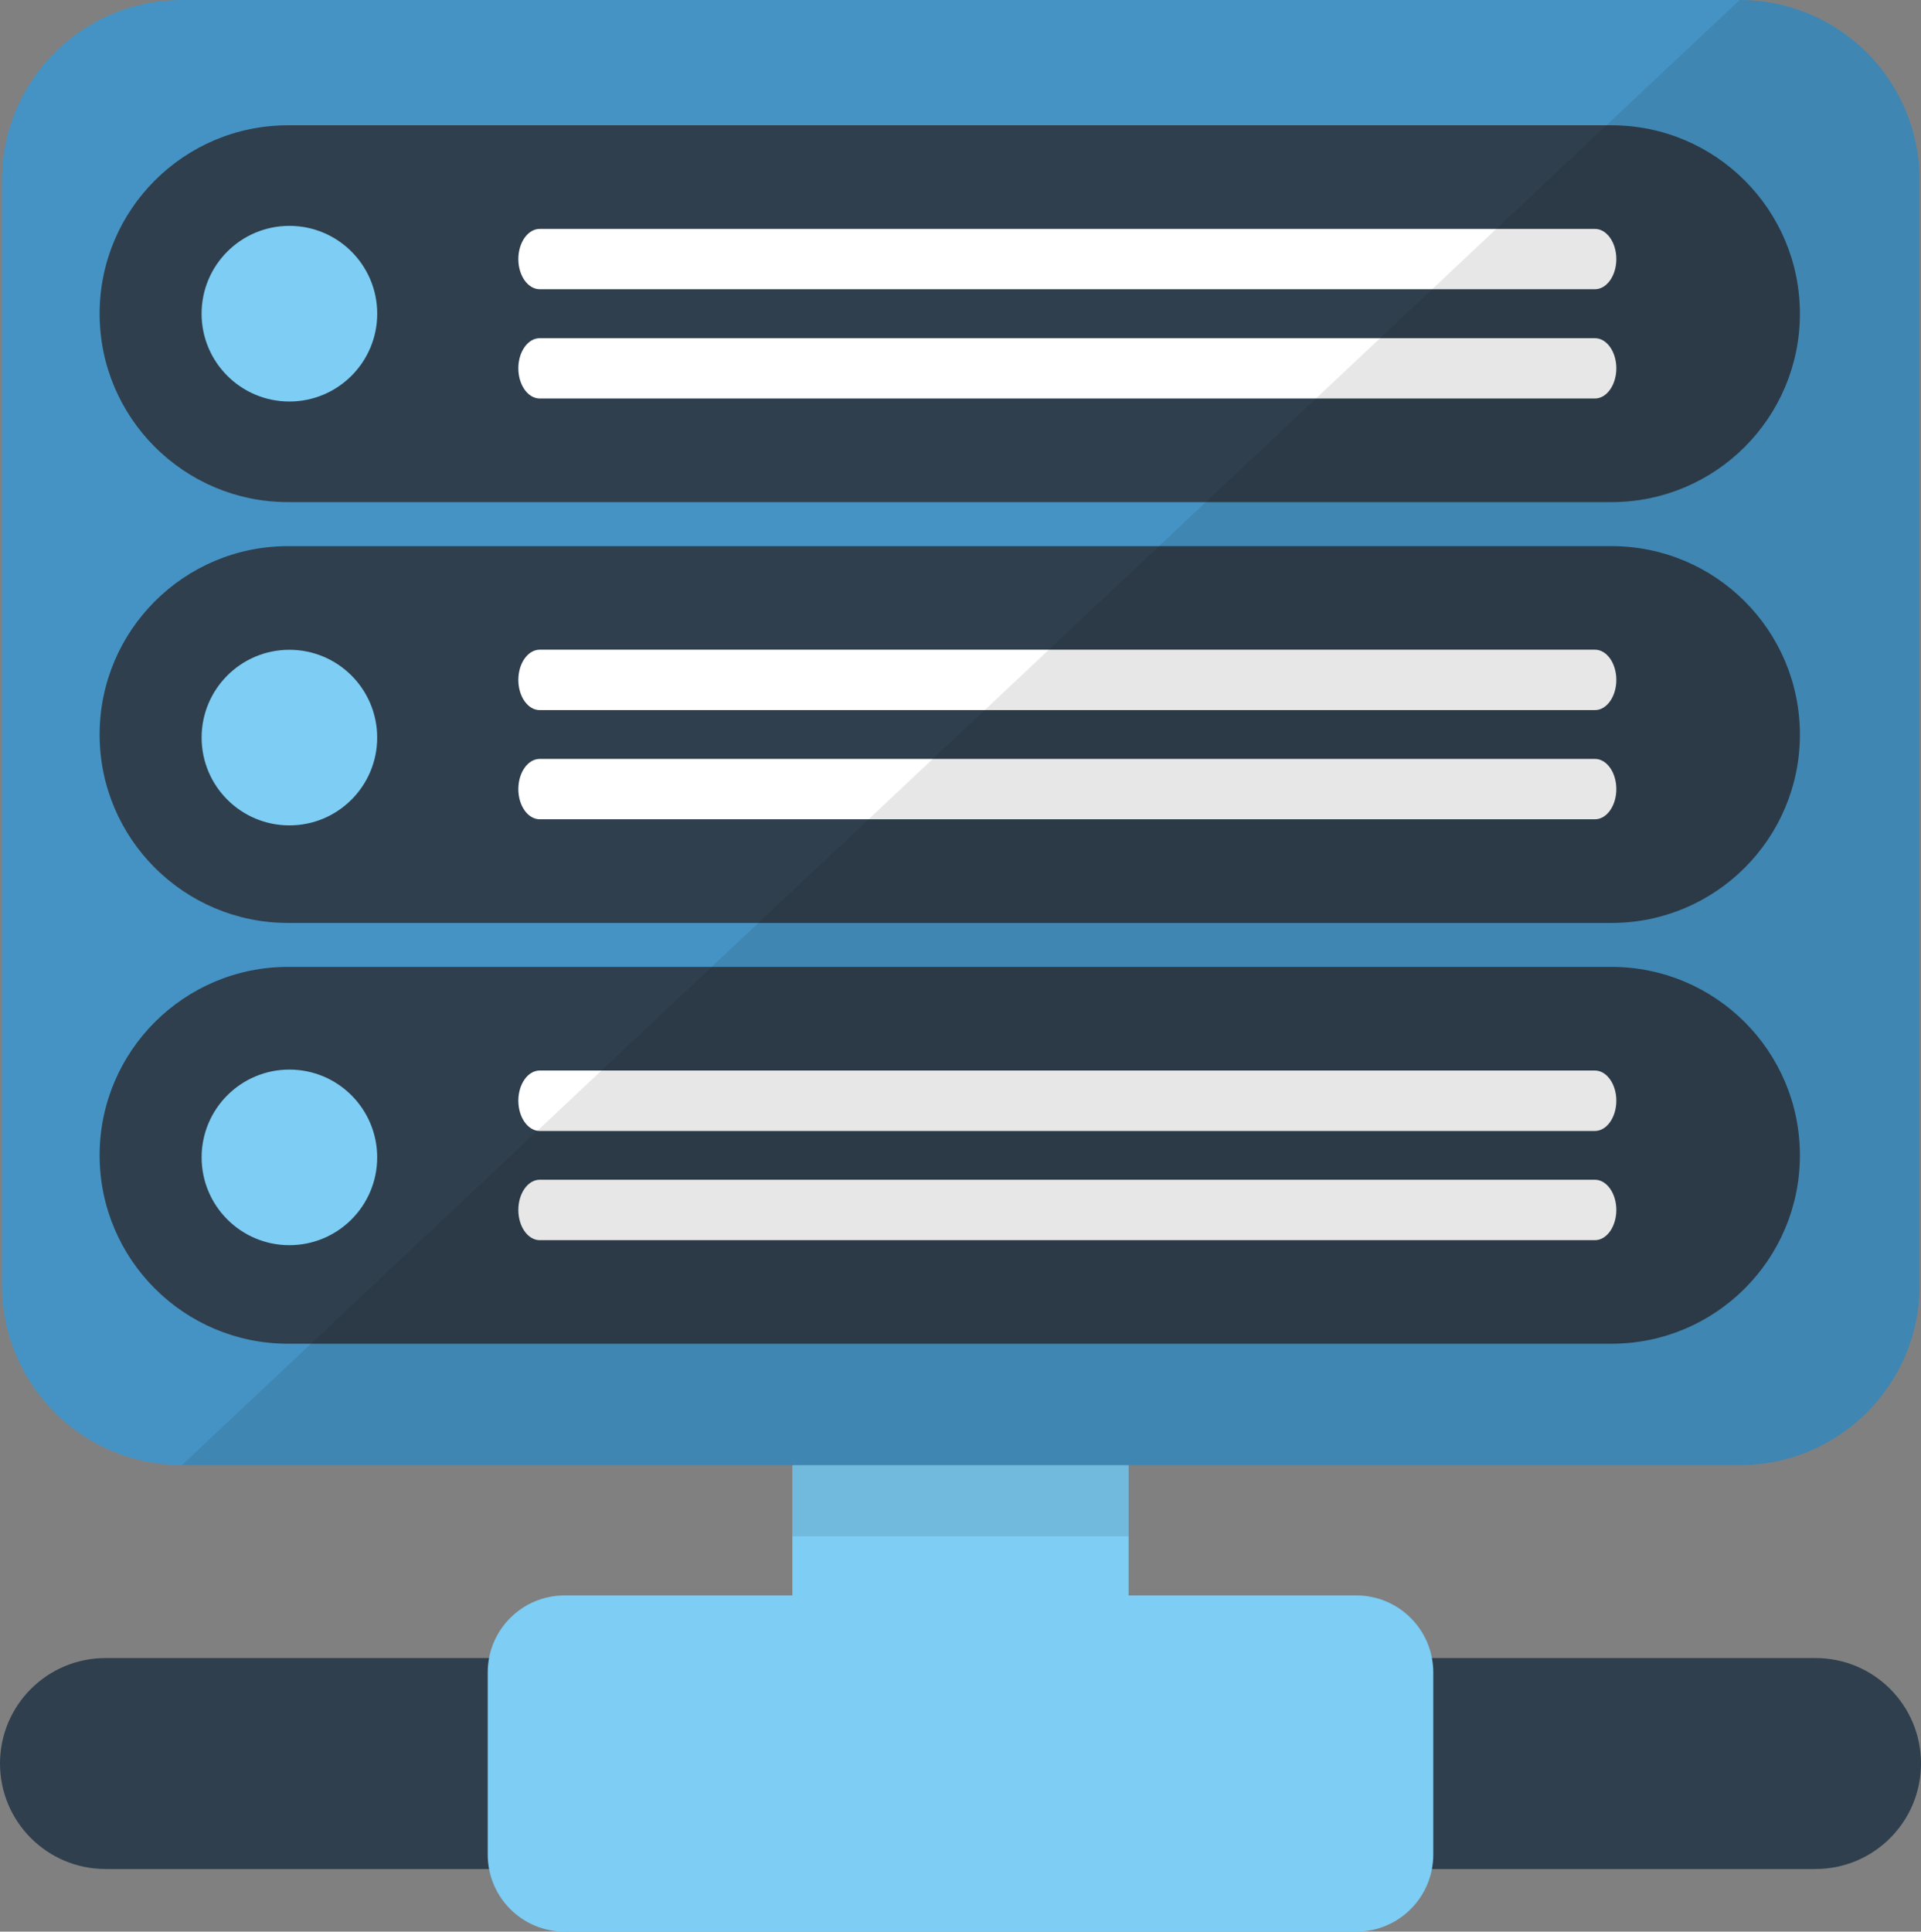 <?xml version="1.0" encoding="utf-8"?>
<!-- Generator: Adobe Illustrator 16.0.0, SVG Export Plug-In . SVG Version: 6.00 Build 0)  -->
<!DOCTYPE svg PUBLIC "-//W3C//DTD SVG 1.1//EN" "http://www.w3.org/Graphics/SVG/1.1/DTD/svg11.dtd">
<svg version="1.1" id="Layer_1" xmlns="http://www.w3.org/2000/svg" xmlns:xlink="http://www.w3.org/1999/xlink" x="0px" y="0px"
	 width="61.798px" height="62.132px" viewBox="0 0 61.798 62.132" enable-background="new 0 0 61.798 62.132" xml:space="preserve">
<rect x="0" y="0" width="61.798" height="62.132" fill="#808080" stroke="none"/>
<g>
	<path fill="#2F3F4D" d="M61.798,56.725c0,1.873-1.516,3.393-3.394,3.393H3.392C1.52,60.117,0,58.598,0,56.725l0,0
		c0-1.875,1.52-3.392,3.392-3.392h55.013C60.282,53.333,61.798,54.85,61.798,56.725L61.798,56.725z"/>
	<path fill="#7DCDF4" d="M46.108,59.654c0,1.37-1.107,2.478-2.476,2.478H18.164c-1.367,0-2.474-1.107-2.474-2.478v-5.86
		c0-1.368,1.106-2.476,2.474-2.476h25.468c1.366,0,2.476,1.107,2.476,2.476V59.654z"/>
	<path fill="#7DCDF4" d="M33.833,44.109c1.365,0,2.474,1.107,2.474,2.478v10.61c0,1.365-1.109,2.476-2.474,2.476h-5.869
		c-1.365,0-2.474-1.107-2.474-2.476v-10.61c0-1.37,1.109-2.478,2.474-2.478H33.833z"/>
	<rect x="25.49" y="44.109" opacity="0.1" fill="#12110B" enable-background="new    " width="10.817" height="5.308"/>
	<path fill="#4593C4" d="M61.754,41.34c0,3.196-2.592,5.788-5.789,5.788H5.851c-3.197,0-5.787-2.592-5.787-5.788V5.79
		C0.064,2.592,2.654,0,5.851,0h50.113c3.197,0,5.789,2.592,5.789,5.79v35.55H61.754z"/>
	<path fill="#2F3F4D" d="M57.902,37.161c0,3.348-2.713,6.061-6.062,6.061H9.265c-3.343,0-6.06-2.713-6.06-6.061l0,0
		c0-3.347,2.716-6.06,6.06-6.06h42.573C55.188,31.102,57.902,33.814,57.902,37.161L57.902,37.161z"/>
	<path fill="#2F3F4D" d="M57.902,23.628c0,3.347-2.713,6.059-6.062,6.059H9.265c-3.343,0-6.06-2.712-6.06-6.059l0,0
		c0-3.349,2.716-6.061,6.06-6.061h42.573C55.188,17.565,57.902,20.279,57.902,23.628L57.902,23.628z"/>
	<path fill="#2F3F4D" d="M57.902,10.091c0,3.347-2.713,6.06-6.062,6.06H9.265c-3.343,0-6.06-2.713-6.06-6.06l0,0
		c0-3.348,2.716-6.061,6.06-6.061h42.573C55.188,4.03,57.902,6.743,57.902,10.091L57.902,10.091z"/>
	<circle fill="#7DCDF4" cx="9.31" cy="10.09" r="2.825"/>
	<circle fill="#7DCDF4" cx="9.31" cy="23.725" r="2.824"/>
	<circle fill="#7DCDF4" cx="9.31" cy="37.228" r="2.824"/>
	<g>
		<path fill="#FFFFFF" d="M51.997,8.333c0,0.536-0.309,0.97-0.688,0.97H17.364c-0.38,0-0.689-0.434-0.689-0.97l0,0
			c0-0.534,0.309-0.97,0.689-0.97H51.31C51.688,7.363,51.997,7.799,51.997,8.333L51.997,8.333z"/>
		<path fill="#FFFFFF" d="M51.997,11.846c0,0.536-0.309,0.972-0.688,0.972H17.364c-0.38,0-0.689-0.436-0.689-0.972l0,0
			c0-0.534,0.309-0.968,0.689-0.968H51.31C51.688,10.878,51.997,11.312,51.997,11.846L51.997,11.846z"/>
	</g>
	<g>
		<path fill="#FFFFFF" d="M51.997,21.87c0,0.536-0.309,0.971-0.688,0.971H17.364c-0.38,0-0.689-0.434-0.689-0.971l0,0
			c0-0.538,0.309-0.972,0.689-0.972H51.31C51.688,20.898,51.997,21.332,51.997,21.87L51.997,21.87z"/>
		<path fill="#FFFFFF" d="M51.997,25.383c0,0.534-0.309,0.97-0.688,0.97H17.364c-0.38,0-0.689-0.434-0.689-0.97l0,0
			c0-0.538,0.309-0.972,0.689-0.972H51.31C51.688,24.411,51.997,24.845,51.997,25.383L51.997,25.383z"/>
	</g>
	<g>
		<path fill="#FFFFFF" d="M51.997,35.404c0,0.537-0.309,0.974-0.688,0.974H17.364c-0.38,0-0.689-0.437-0.689-0.974l0,0
			c0-0.536,0.309-0.97,0.689-0.97H51.31C51.688,34.437,51.997,34.87,51.997,35.404L51.997,35.404z"/>
		<path fill="#FFFFFF" d="M51.997,38.919c0,0.535-0.309,0.972-0.688,0.972H17.364c-0.38,0-0.689-0.434-0.689-0.972l0,0
			c0-0.536,0.309-0.972,0.689-0.972H51.31C51.688,37.949,51.997,38.385,51.997,38.919L51.997,38.919z"/>
	</g>
	<path opacity="0.1" fill="#12110B" enable-background="new    " d="M61.754,41.34c0,3.196-2.592,5.788-5.789,5.788H5.851L55.964,0
		c3.197,0,5.789,2.592,5.789,5.79v35.55H61.754z"/>
</g>
</svg>
